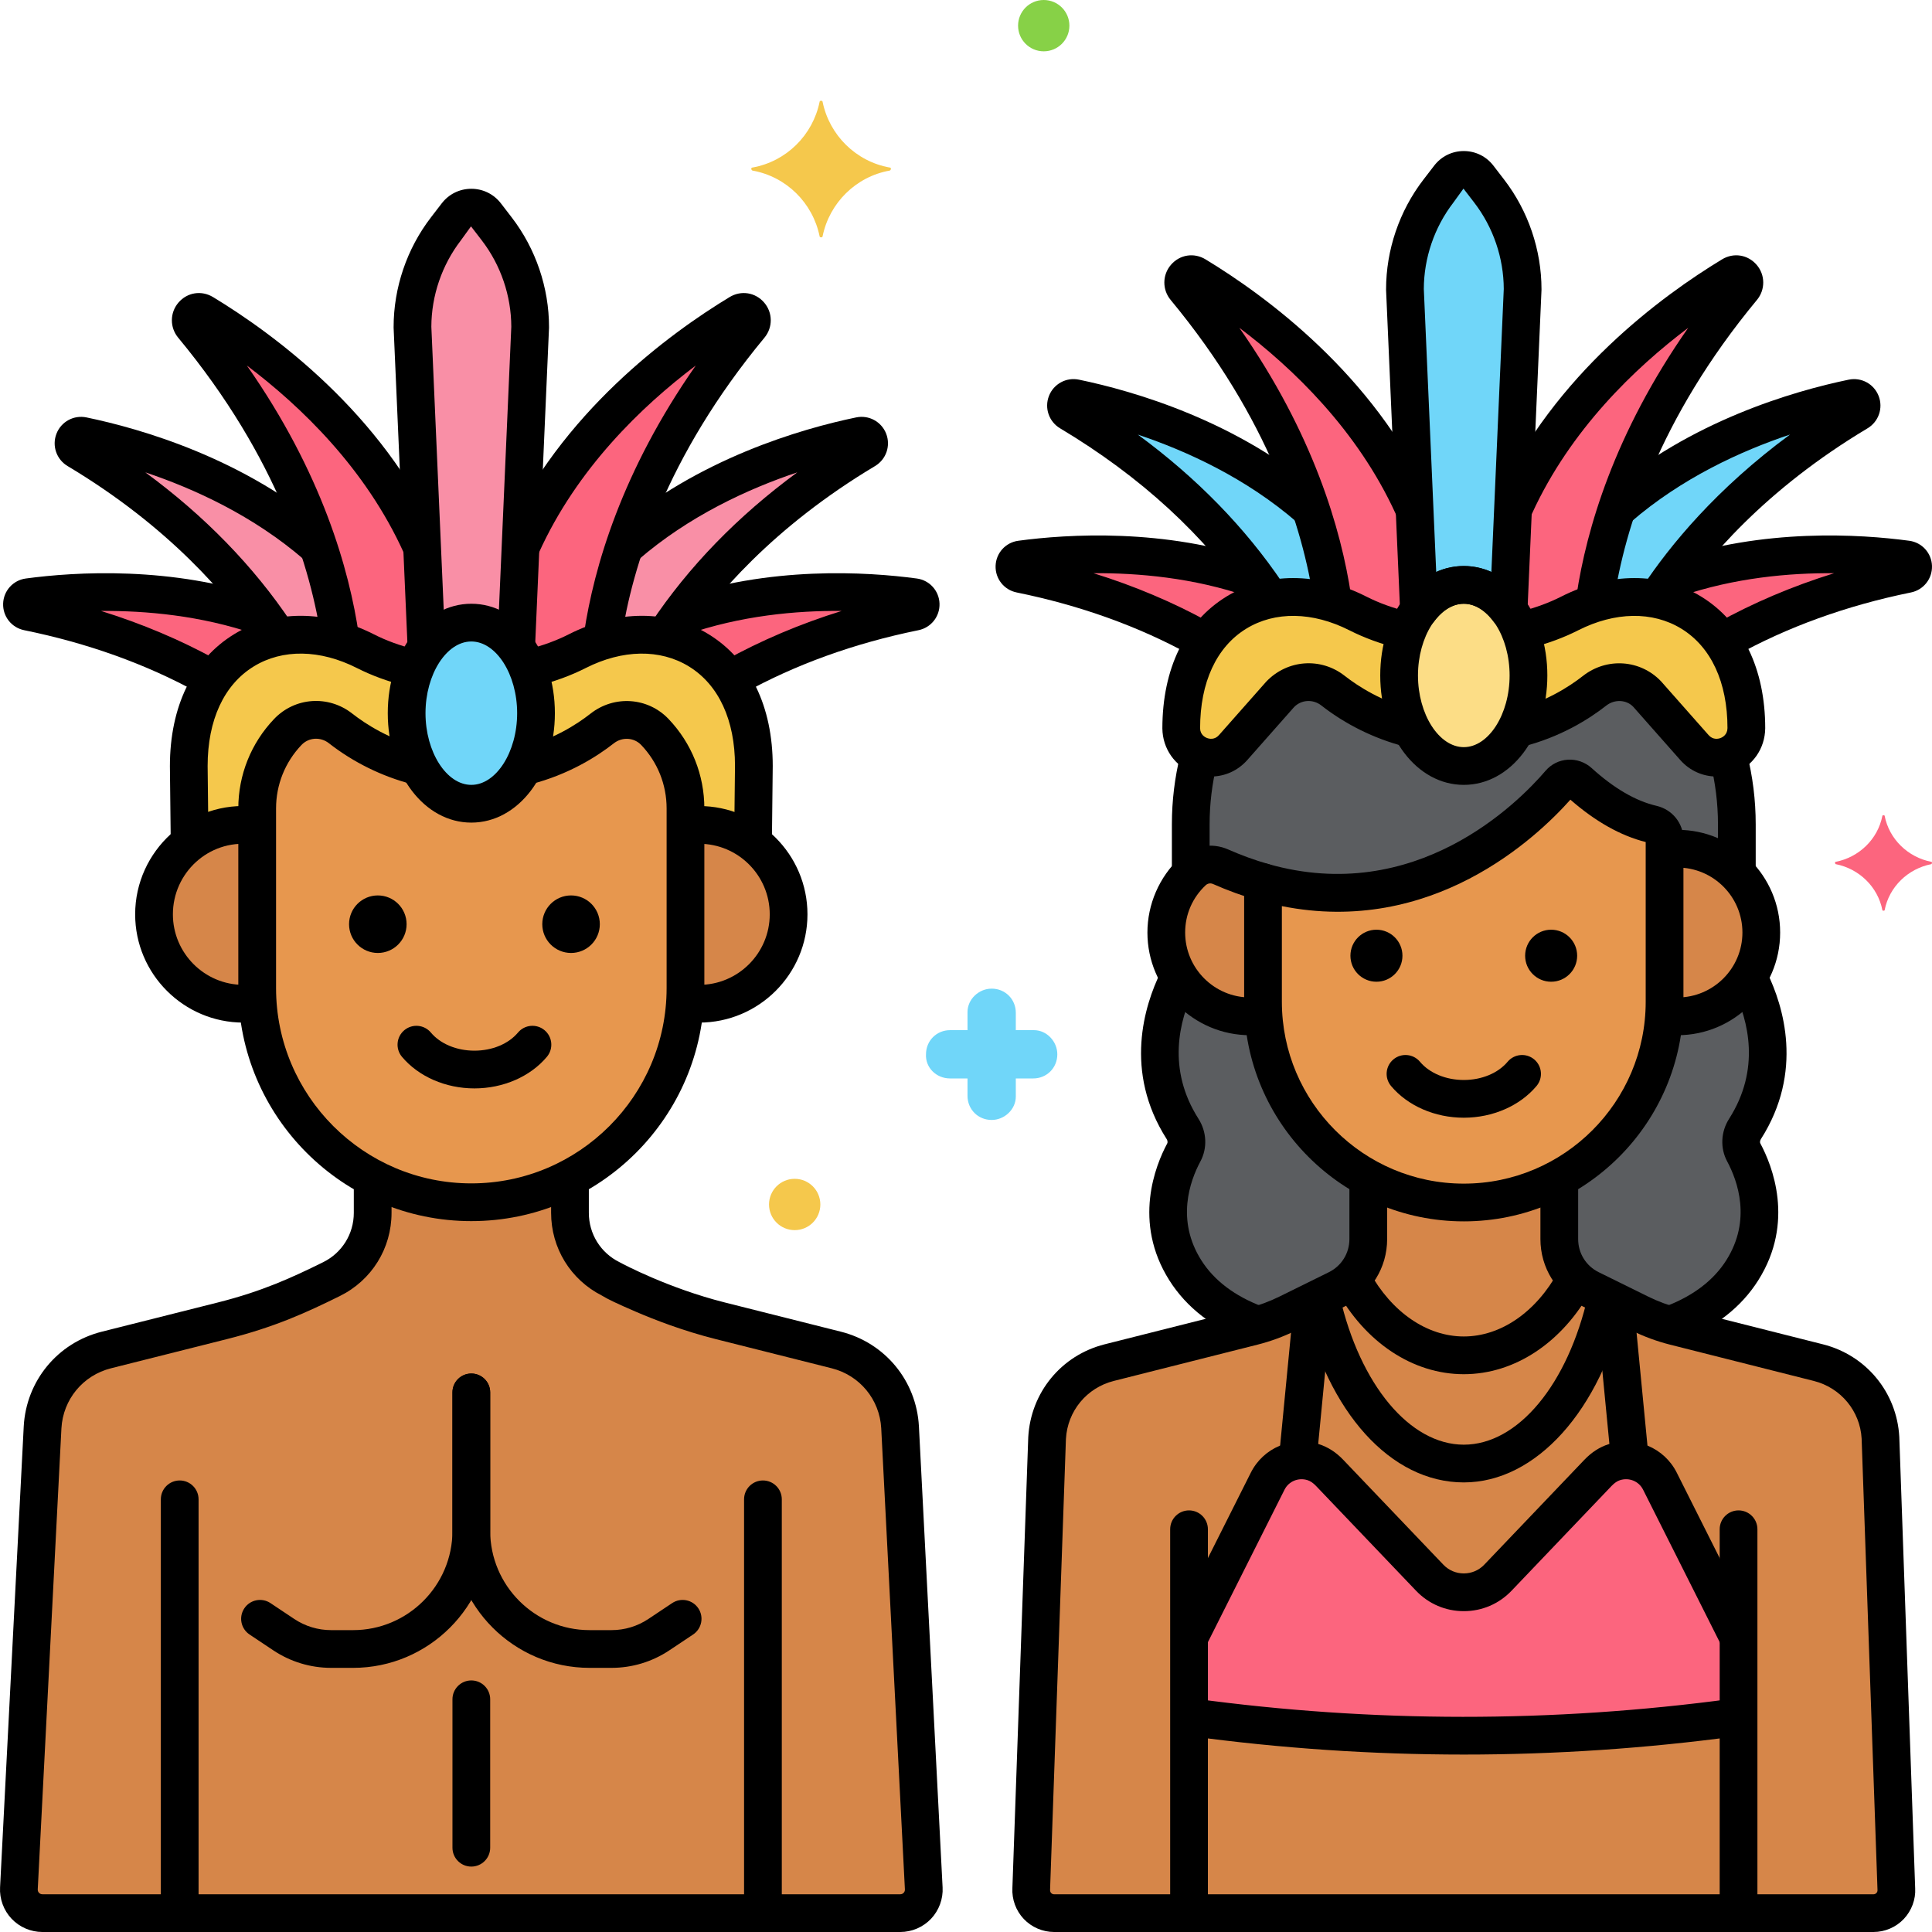 <svg enable-background="new 0 0 256 256" height="512" viewBox="0 0 256 256" width="512" xmlns="http://www.w3.org/2000/svg"><g id="Layer_23"><g><g><path d="m167.355 116.888c-1.827-.52-3.703-1.194-5.627-2.043-1.241-.548-2.69-.296-3.679.632-2.158 2.023-3.509 4.895-3.509 8.087 0 6.135 4.973 11.108 11.108 11.108.605 0 1.195-.062 1.774-.155-.04-.59-.067-1.184-.067-1.784z" fill="#d68649"/></g><g><path d="m119.264 189.117c-.272-4.893-3.695-9.04-8.447-10.236l-15.362-3.867c-8.143-2.049-14.546-5.561-14.462-5.52-3.348-1.651-5.467-5.059-5.467-8.792v-4.618c-3.919 2.051-8.364 3.22-13.072 3.22-4.708 0-9.153-1.168-13.072-3.22v4.618c0 3.732-2.12 7.141-5.467 8.792-4.523 2.23-8.472 4.012-14.462 5.52l-15.362 3.867c-4.752 1.196-8.174 5.343-8.447 10.236l-3.137 61.097c-.099 1.784 1.321 3.286 3.108 3.286h113.68c1.787 0 3.207-1.502 3.108-3.286z" fill="#d68649"/></g><g><path d="m249.173 190.526c-.266-4.767-3.6-8.807-8.229-9.973l-5.288-1.335c-.496-.125-13.086-3.303-13.735-3.467-1.59-.4-3.133-.967-4.603-1.692l-6.578-3.243c-2.526-1.246-4.126-3.818-4.126-6.634v-8.068c-3.769 2.054-8.082 3.223-12.655 3.223s-8.886-1.169-12.655-3.223v8.068c0 2.816-1.599 5.389-4.126 6.634l-6.578 3.243c-1.47.725-3.013 1.292-4.603 1.692-.094.024-13.648 3.445-13.735 3.467l-5.288 1.335c-4.63 1.165-7.964 5.206-8.229 9.973l-2.102 59.772c-.097 1.738 1.287 3.201 3.028 3.201h108.575c1.741 0 3.125-1.463 3.028-3.201z" fill="#d68649"/></g><g><path d="m231.666 129.473c-1.967 3.119-5.433 5.198-9.393 5.198-.605 0-1.195-.062-1.774-.155-.625 9.309-6.086 17.348-13.883 21.597v8.068c0 2.583 1.355 4.947 3.527 6.284.87.536-.234-.093 7.177 3.593.997.492 2.314 1.012 3.329 1.33.201.063.405.118.608.176 3.915-1.433 7.37-3.708 9.607-7.251 4.103-6.496 1.708-12.79.198-15.607-.53-.99-.439-2.176.165-3.123 5.081-7.968 2.681-15.727.439-20.11z" fill="#5b5d60"/></g><g><path d="m156.859 152.708c-1.51 2.817-3.904 9.111.198 15.607 2.238 3.543 5.692 5.818 9.607 7.251.203-.058.407-.113.608-.176 1.015-.318 2.332-.839 3.329-1.33 7.892-3.926 6.372-3.097 7.177-3.593 2.171-1.337 3.527-3.701 3.527-6.284v-8.068c-7.797-4.25-13.259-12.289-13.883-21.598-.579.093-1.169.155-1.774.155-3.96 0-7.427-2.079-9.393-5.198-2.242 4.383-4.642 12.142.44 20.111.603.946.694 2.133.164 3.123z" fill="#5b5d60"/></g><g><path d="m222.273 112.455c-.581 0-1.15.049-1.707.135v20.141c0 .6-.027 1.194-.067 1.784.579.093 1.169.155 1.774.155 6.135 0 11.108-4.973 11.108-11.108 0-6.134-4.974-11.107-11.108-11.107z" fill="#d68649"/></g><g><path d="m206.686 103.766c-4.052 4.729-18.42 19.078-39.331 13.122v15.844c0 14.633 11.972 26.605 26.605 26.605 14.633 0 26.605-11.972 26.605-26.605v-21.494c0-.977-.684-1.806-1.637-2.027-2.692-.624-5.961-2.183-9.708-5.588-.74-.673-1.883-.618-2.534.143z" fill="#e7974e"/></g><g><g><path d="m224.526 99.058-6.245-7.066c-1.855-1.946-4.872-2.125-6.987-.465-2.313 1.815-5.795 3.926-10.426 5.055v-.001c-1.56 2.977-4.069 4.918-6.908 4.918-2.844 0-5.357-1.947-6.916-4.932-4.623-1.138-8.106-3.248-10.42-5.06-2.113-1.654-5.124-1.468-6.976.474l-6.255 7.077c-1.226 1.387-2.997 1.615-4.435 1.026-.766 2.919-1.177 5.979-1.177 9.13v6.538c.09-.091.173-.189.267-.276.989-.928 2.439-1.18 3.679-.632 1.924.85 3.8 1.523 5.627 2.044 20.911 5.956 35.279-8.393 39.331-13.122.651-.76 1.794-.816 2.535-.142 3.747 3.405 7.016 4.964 9.708 5.588.952.221 1.636 1.049 1.636 2.027v1.353c.557-.086 1.126-.135 1.707-.135 3.073 0 5.855 1.249 7.866 3.266v-6.507c0-3.151-.411-6.211-1.177-9.13-1.437.587-3.208.359-4.434-1.028z" fill="#5b5d60"/></g></g><g><path d="m185.389 89.5c0-2.141.405-4.147 1.107-5.887-2.223-.507-4.448-1.252-6.556-2.321-11.419-5.792-23.419.208-23.419 15.208.04 3.597 4.491 5.254 6.873 2.559l6.255-7.077c1.852-1.942 4.862-2.127 6.976-.474 2.314 1.811 5.797 3.922 10.42 5.06-1.037-1.984-1.656-4.422-1.656-7.068z" fill="#f5c84c"/></g><g><path d="m207.98 81.292c-2.108 1.069-4.333 1.814-6.556 2.321.702 1.74 1.107 3.746 1.107 5.887 0 2.653-.622 5.096-1.664 7.083 4.631-1.13 8.113-3.24 10.426-5.055 2.115-1.66 5.132-1.481 6.987.465l6.245 7.066c2.382 2.695 6.833 1.038 6.873-2.558.001-15.001-11.999-21.001-23.418-15.209z" fill="#f5c84c"/></g><g><path d="m199.896 80.856c.6.808 1.116 1.734 1.528 2.757 2.223-.508 4.448-1.252 6.556-2.321 1.095-.555 2.196-1 3.29-1.341 1.263-9.108 5.542-24.823 19.609-41.804.791-.955-.342-2.284-1.402-1.642-7.777 4.709-21.875 15.006-29 31.058z" fill="#fc657e"/></g><g><path d="m245.459 52.757c-7.37 1.527-20.577 5.406-31.234 14.728-1.62 4.877-2.49 9.114-2.954 12.465 2.861-.891 5.682-1.058 8.267-.545 4.771-7.273 12.965-16.624 26.633-24.796.977-.584.404-2.083-.712-1.852z" fill="#70d6f9"/></g><g><path d="m221.322 76.824c-.641.884-1.237 1.747-1.785 2.582 3.467.688 6.504 2.601 8.638 5.631 6.245-3.541 14.336-6.907 24.535-8.982 1.082-.22 1.039-1.774-.055-1.922-6.858-.924-19.205-1.6-31.333 2.691z" fill="#fc657e"/></g><g><path d="m176.649 79.95c1.095.341 2.195.786 3.29 1.341 2.108 1.069 4.333 1.814 6.556 2.321.412-1.022.928-1.949 1.528-2.757l-.582-13.294c-7.124-16.052-21.222-26.349-29-31.058-1.06-.642-2.193.688-1.402 1.642 14.069 16.983 18.348 32.697 19.61 41.805z" fill="#fc657e"/></g><g><path d="m168.383 79.405c2.584-.513 5.406-.346 8.267.545-.465-3.352-1.335-7.589-2.954-12.465-10.657-9.322-23.864-13.201-31.234-14.728-1.116-.231-1.689 1.268-.711 1.853 13.667 8.172 21.861 17.522 26.632 24.795z" fill="#70d6f9"/></g><g><path d="m135.209 76.054c10.199 2.074 18.29 5.441 24.535 8.982 2.134-3.03 5.172-4.943 8.639-5.631-.547-.834-1.144-1.698-1.785-2.582-12.128-4.291-24.475-3.615-31.335-2.691-1.093.148-1.136 1.702-.054 1.922z" fill="#fc657e"/></g><g><path d="m193.96 77.5c2.306 0 4.396 1.282 5.936 3.356l1.86-42.509c0-4.709-1.557-9.287-4.428-13.02l-1.43-1.859c-.979-1.272-2.897-1.272-3.876 0l-1.43 1.859c-2.871 3.733-4.428 8.31-4.428 13.02l1.86 42.509c1.54-2.074 3.63-3.356 5.936-3.356z" fill="#70d6f9"/></g><g><ellipse cx="193.96" cy="89.5" fill="#fcdd86" rx="8.571" ry="12"/></g><g><path d="m86.774 96.992c-1.855-1.946-4.872-2.125-6.987-.465-2.313 1.815-5.795 3.926-10.426 5.055-1.56 2.976-4.069 4.917-6.908 4.917-2.844 0-5.357-1.947-6.916-4.932-4.623-1.138-8.106-3.248-10.42-5.06-2.113-1.654-5.124-1.468-6.976.474l-.01.01c-2.602 2.729-4.053 6.354-4.053 10.124v23.813c0 15.606 12.768 28.375 28.375 28.375 15.606 0 28.375-12.769 28.375-28.375v-23.813c-.001-3.768-1.452-7.394-4.054-10.123z" fill="#e7974e"/></g><g><path d="m92.648 109.305c-.62 0-1.227.052-1.821.144v21.481c0 .64-.029 1.273-.071 1.903.618.099 1.247.165 1.892.165 6.543 0 11.847-5.304 11.847-11.847 0-6.542-5.304-11.846-11.847-11.846z" fill="#d68649"/></g><g><path d="m34.078 130.93c0-2.94 0-15.636 0-21.481-.594-.092-1.201-.144-1.821-.144-6.543 0-11.847 5.304-11.847 11.847s5.304 11.847 11.847 11.847c.646 0 1.275-.066 1.892-.165-.041-.631-.071-1.264-.071-1.904z" fill="#d68649"/></g><g><path d="m53.881 94.5c0-2.141.405-4.147 1.107-5.887-2.223-.507-4.448-1.252-6.556-2.321-11.418-5.792-23.418.208-23.418 15.208l.113 10.207c1.985-1.501 4.45-2.402 7.131-2.402.62 0 1.227.052 1.821.144v-2.333c0-3.77 1.452-7.396 4.053-10.124l.01-.01c1.852-1.942 4.862-2.127 6.976-.474 2.314 1.811 5.797 3.922 10.42 5.06-1.037-1.984-1.657-4.422-1.657-7.068z" fill="#f5c84c"/></g><g><path d="m76.473 86.292c-2.108 1.069-4.333 1.814-6.556 2.321.702 1.74 1.107 3.746 1.107 5.887 0 2.653-.622 5.096-1.664 7.083 4.631-1.13 8.113-3.24 10.426-5.055 2.115-1.66 5.132-1.481 6.987.465 2.602 2.729 4.053 6.354 4.053 10.124v2.333c.594-.092 1.201-.144 1.821-.144 2.681 0 5.145.901 7.13 2.402l.113-10.207c.002-15.001-11.998-21.001-23.417-15.209z" fill="#f5c84c"/></g><g><path d="m68.389 85.856c.6.808 1.116 1.734 1.528 2.757 2.223-.508 4.448-1.252 6.556-2.321 1.095-.555 2.196-1 3.29-1.341 1.263-9.108 5.542-24.823 19.609-41.804.791-.955-.342-2.284-1.402-1.642-7.777 4.709-21.875 15.006-29 31.058z" fill="#fc657e"/></g><g><path d="m113.952 57.757c-7.37 1.527-20.577 5.406-31.234 14.728-1.62 4.877-2.49 9.114-2.954 12.465 2.861-.891 5.682-1.058 8.267-.545 4.771-7.273 12.965-16.624 26.633-24.796.977-.584.404-2.083-.712-1.852z" fill="#f98fa6"/></g><g><path d="m89.815 81.824c-.641.884-1.237 1.747-1.785 2.582 3.467.688 6.504 2.601 8.638 5.631 6.245-3.541 14.336-6.907 24.535-8.982 1.082-.22 1.039-1.774-.055-1.922-6.858-.924-19.205-1.6-31.333 2.691z" fill="#fc657e"/></g><g><path d="m45.142 84.95c1.095.341 2.195.786 3.29 1.341 2.108 1.069 4.333 1.814 6.556 2.321.412-1.022.928-1.949 1.528-2.757l-.582-13.294c-7.124-16.052-21.222-26.349-29-31.058-1.06-.642-2.193.688-1.402 1.642 14.069 16.983 18.348 32.697 19.61 41.805z" fill="#fc657e"/></g><g><path d="m36.875 84.405c2.584-.513 5.406-.346 8.267.545-.465-3.352-1.335-7.589-2.954-12.465-10.657-9.322-23.864-13.201-31.234-14.728-1.116-.231-1.689 1.268-.711 1.853 13.668 8.172 21.861 17.522 26.632 24.795z" fill="#f98fa6"/></g><g><path d="m3.702 81.054c10.199 2.074 18.29 5.441 24.535 8.982 2.134-3.03 5.172-4.943 8.639-5.631-.547-.834-1.144-1.698-1.785-2.582-12.128-4.291-24.475-3.615-31.335-2.691-1.094.148-1.136 1.702-.054 1.922z" fill="#fc657e"/></g><g><path d="m62.453 82.5c2.306 0 4.396 1.282 5.936 3.356l1.86-42.509c0-4.709-1.557-9.287-4.428-13.02l-1.43-1.859c-.979-1.272-2.897-1.272-3.876 0l-1.43 1.859c-2.871 3.733-4.428 8.31-4.428 13.02l1.86 42.509c1.54-2.074 3.629-3.356 5.936-3.356z" fill="#f98fa6"/></g><g><ellipse cx="62.453" cy="94.5" fill="#70d6f9" rx="8.571" ry="12"/></g><g><path d="m219.947 196.261c-1.08-2.15-3.584-3.293-6.035-2.519-.831.263-1.561.778-2.163 1.408l-13.27 13.902c-2.461 2.578-6.577 2.578-9.038 0l-13.27-13.902c-.602-.63-1.332-1.145-2.163-1.408-2.451-.775-4.954.368-6.035 2.519l-10.42 20.739v10.5c24.158 3.318 48.656 3.318 72.814 0v-10.5z" fill="#fc657e"/></g><g><path d="m125.9 142.9h2.3v2.3c0 1.8 1.4 3.2 3.2 3.2 1.7 0 3.2-1.4 3.2-3.1v-.1-2.3h2.3c1.8 0 3.2-1.4 3.2-3.2 0-1.7-1.4-3.2-3.1-3.2h-.1-2.3v-2.3c0-1.8-1.4-3.2-3.2-3.2-1.7 0-3.2 1.4-3.2 3.1v.1 2.3h-2.3c-1.8 0-3.2 1.4-3.2 3.2-.1 1.7 1.3 3.2 3.2 3.2-.1 0-.1 0 0 0z" fill="#70d6f9"/></g><g><circle cx="105.3" cy="159.6" fill="#f5c84c" r="3.4"/></g><g><path d="m255.925 114.2c-3.1-.6-5.6-3-6.2-6.1 0-.1-.3-.1-.3 0-.6 3.1-3.1 5.5-6.2 6.1-.1 0-.1.2 0 .3 3.1.6 5.6 3 6.2 6.1 0 .1.3.1.3 0 .6-3.1 3.1-5.5 6.2-6.1.1-.1.1-.3 0-.3z" fill="#fc657e"/></g><g><circle cx="138.3" cy="3.4" fill="#87d147" r="3.4"/></g><g><path d="m99.7 22.2c4.5-.8 8-4.3 8.9-8.7 0-.2.4-.2.4 0 .9 4.4 4.4 7.9 8.9 8.7.2 0 .2.3 0 .4-4.5.8-8 4.3-8.9 8.7 0 .2-.4.2-.4 0-.9-4.4-4.4-7.9-8.9-8.7-.2-.1-.2-.4 0-.4z" fill="#f5c84c"/></g><g><path d="m119.293 256h-113.68c-1.536 0-3.022-.64-4.078-1.756-1.055-1.116-1.611-2.635-1.526-4.168l3.137-61.086c.335-6.028 4.488-11.06 10.333-12.532l15.362-3.867c5.936-1.494 9.837-3.301 13.967-5.338 2.513-1.239 4.074-3.749 4.074-6.549v-3.828c0-1.381 1.119-2.5 2.5-2.5s2.5 1.119 2.5 2.5v3.828c0 4.718-2.629 8.946-6.862 11.034-4.39 2.165-8.546 4.088-14.958 5.702l-15.362 3.867c-3.711.935-6.348 4.129-6.561 7.951l-3.137 61.086c-.013.229.083.378.166.465s.227.191.445.191h113.68c.218 0 .362-.104.445-.191.083-.088.179-.238.167-.456l-3.138-61.107c-.212-3.811-2.849-7.005-6.561-7.94l-15.362-3.867c-4.343-1.093-8.187-2.589-10.646-3.651-2.357-1.018-3.686-1.642-4.457-2.124-4.147-2.111-6.717-6.296-6.717-10.961v-3.641c0-1.381 1.119-2.5 2.5-2.5s2.5 1.119 2.5 2.5v3.641c0 2.801 1.561 5.311 4.073 6.549.044.021.087.044.129.068.306.165 6.317 3.376 13.839 5.27l15.362 3.867c5.845 1.472 9.998 6.503 10.333 12.521l3.138 61.108c.085 1.523-.472 3.043-1.527 4.159-1.056 1.115-2.542 1.755-4.078 1.755z"/></g><g><path d="m101.093 255.307c-1.381 0-2.5-1.119-2.5-2.5v-54.138c0-1.381 1.119-2.5 2.5-2.5s2.5 1.119 2.5 2.5v54.138c0 1.381-1.119 2.5-2.5 2.5z"/></g><g><path d="m23.812 255.307c-1.381 0-2.5-1.119-2.5-2.5v-54.138c0-1.381 1.119-2.5 2.5-2.5s2.5 1.119 2.5 2.5v54.138c0 1.381-1.119 2.5-2.5 2.5z"/></g><g><path d="m62.865 144.219c-3.815 0-7.405-1.566-9.604-4.188-.887-1.058-.748-2.635.31-3.522 1.06-.887 2.636-.747 3.522.31 1.26 1.503 3.417 2.4 5.771 2.4s4.512-.897 5.772-2.4c.887-1.058 2.463-1.198 3.522-.31 1.058.887 1.197 2.464.31 3.522-2.197 2.622-5.787 4.188-9.603 4.188z"/></g><g><circle cx="75.667" cy="122.461" r="3.812"/></g><g><circle cx="50.064" cy="122.461" r="3.812"/></g><g><g><path d="m81.025 221h-2.902c-10.02 0-18.171-8.151-18.171-18.17v-18.33c0-1.381 1.119-2.5 2.5-2.5s2.5 1.119 2.5 2.5v18.33c0 7.262 5.908 13.17 13.171 13.17h2.902c1.747 0 3.439-.512 4.893-1.481l3.148-2.099c1.149-.766 2.701-.456 3.467.693s.456 2.701-.693 3.467l-3.148 2.099c-2.278 1.518-4.929 2.321-7.667 2.321z"/></g><g><path d="m46.782 221h-2.902c-2.738 0-5.389-.803-7.666-2.321l-3.148-2.099c-1.149-.766-1.459-2.318-.693-3.467.765-1.149 2.317-1.459 3.467-.693l3.148 2.099c1.454.969 3.146 1.481 4.893 1.481h2.902c7.262 0 13.17-5.908 13.17-13.17v-18.33c0-1.381 1.119-2.5 2.5-2.5s2.5 1.119 2.5 2.5v18.33c0 10.019-8.152 18.17-18.171 18.17z"/></g></g><g><path d="m62.453 247.333c-1.381 0-2.5-1.119-2.5-2.5v-19.667c0-1.381 1.119-2.5 2.5-2.5s2.5 1.119 2.5 2.5v19.667c0 1.381-1.12 2.5-2.5 2.5z"/></g><g><path d="m248.248 256h-108.576c-1.514 0-2.979-.631-4.019-1.73s-1.589-2.598-1.505-4.11l2.101-59.721c.33-5.942 4.396-10.869 10.117-12.309l5.285-1.334c.087-.022 13.647-3.445 13.741-3.468 1.412-.355 2.794-.864 4.104-1.509l6.578-3.243c1.685-.831 2.73-2.513 2.73-4.392v-7.464c0-1.381 1.119-2.5 2.5-2.5s2.5 1.119 2.5 2.5v7.464c0 3.797-2.115 7.198-5.52 8.876l-6.578 3.243c-1.625.801-3.34 1.432-5.098 1.875-.169.042-13.645 3.444-13.733 3.466l-5.287 1.335c-3.591.904-6.14 3.993-6.346 7.688l-2.101 59.721c-.013.241.071.372.144.448.071.076.196.166.386.166h108.576c.189 0 .315-.091.387-.167s.155-.206.145-.395l-2.104-59.824c-.205-3.643-2.754-6.733-6.342-7.636l-19.023-4.802c-1.758-.442-3.473-1.073-5.098-1.875l-6.578-3.243c-3.404-1.679-5.52-5.08-5.52-8.876v-7.464c0-1.381 1.119-2.5 2.5-2.5s2.5 1.119 2.5 2.5v7.464c0 1.879 1.046 3.562 2.73 4.392l6.578 3.243c1.31.646 2.691 1.154 4.107 1.51l19.025 4.802c5.719 1.44 9.784 6.366 10.113 12.257l2.104 59.824c.083 1.459-.465 2.958-1.505 4.058-1.038 1.099-2.503 1.73-4.018 1.73z"/></g><g><path d="m221.784 177.867c-1.001 0-1.944-.604-2.33-1.592-.502-1.286.135-2.736 1.421-3.237 3.564-1.39 6.214-3.428 7.873-6.057 3.354-5.311 1.509-10.481.11-13.091-.942-1.755-.843-3.919.259-5.648 4.165-6.532 2.6-12.942.552-17.169-.602-1.243-.082-2.738 1.16-3.34 1.246-.602 2.739-.082 3.34 1.16 2.131 4.399 4.855 13.112-.835 22.037-.103.16-.175.401-.069.597 1.54 2.875 4.595 10.392-.289 18.124-2.242 3.552-5.702 6.259-10.284 8.046-.298.115-.606.17-.908.17z"/></g><g><path d="m166.39 177.964c-.294 0-.593-.052-.885-.162-4.72-1.785-8.272-4.528-10.562-8.153-4.883-7.731-1.828-15.249-.288-18.122.105-.197.033-.438-.069-.599-5.713-8.959-2.95-17.703-.795-22.117.605-1.24 2.104-1.756 3.343-1.15 1.241.606 1.756 2.103 1.149 3.343-2.071 4.243-3.663 10.678.519 17.236 1.103 1.729 1.202 3.894.26 5.65-1.398 2.608-3.244 7.779.109 13.089 1.696 2.686 4.422 4.753 8.104 6.146 1.291.488 1.942 1.932 1.453 3.223-.378 1-1.33 1.616-2.338 1.616z"/></g><g><path d="m222.272 137.171c-.421 0-.834-.023-1.244-.064-1.374-.137-2.377-1.362-2.239-2.736.137-1.374 1.366-2.375 2.735-2.24.246.025.495.04.748.04 4.747 0 8.608-3.861 8.608-8.608s-3.861-8.608-8.608-8.608c-.188 0-.374.007-.559.02-1.385.093-2.571-.945-2.666-2.322s.945-2.571 2.322-2.666c.298-.021.599-.031.902-.031 7.504 0 13.608 6.104 13.608 13.608s-6.103 13.607-13.607 13.607z"/></g><g><path d="m193.96 161.837c-16.049 0-29.105-13.057-29.105-29.105v-15.844c0-.784.368-1.523.994-1.995.626-.473 1.44-.625 2.19-.409 19.53 5.563 33.063-8.042 36.748-12.344.754-.88 1.806-1.404 2.961-1.477 1.144-.073 2.299.333 3.153 1.11 2.953 2.683 5.844 4.366 8.592 5.003 2.104.488 3.572 2.322 3.572 4.462v21.495c0 16.048-13.056 29.104-29.105 29.104zm-24.106-41.772v12.667c0 13.292 10.813 24.105 24.105 24.105s24.105-10.813 24.105-24.105v-21.158c-3.312-.831-6.664-2.716-9.979-5.613-4.557 5.121-18.37 18.086-38.231 14.104z"/></g><g><path d="m193.96 182.089c-6.732 0-13.046-4.178-16.889-11.176-.664-1.21-.222-2.73.988-3.395 1.21-.664 2.729-.223 3.395.988 2.951 5.374 7.626 8.583 12.506 8.583 4.892 0 9.574-3.222 12.525-8.618.662-1.213 2.183-1.656 3.393-.994 1.212.663 1.656 2.182.994 3.393-3.842 7.025-10.164 11.219-16.912 11.219z"/></g><g><path d="m193.96 196.428c-9.659 0-18.023-9.239-21.309-23.536-.31-1.346.531-2.688 1.877-2.997 1.347-.31 2.688.531 2.996 1.876 2.701 11.757 9.307 19.656 16.436 19.656 7.173 0 13.793-7.963 16.473-19.816.305-1.347 1.643-2.194 2.99-1.887 1.347.305 2.191 1.643 1.887 2.99-3.207 14.184-11.788 23.714-21.35 23.714z"/></g><g><path d="m165.647 137.171c-7.504 0-13.608-6.104-13.608-13.608 0-3.736 1.567-7.349 4.3-9.911 1.726-1.619 4.236-2.05 6.398-1.095 1.76.777 3.544 1.425 5.302 1.926 1.328.378 2.098 1.761 1.72 3.089-.379 1.327-1.761 2.1-3.089 1.719-1.98-.564-3.982-1.291-5.952-2.161-.325-.143-.698-.076-.959.168-1.754 1.645-2.72 3.869-2.72 6.263 0 4.747 3.861 8.608 8.608 8.608.225 0 .446-.012.666-.032 1.372-.127 2.593.883 2.72 2.258.128 1.375-.884 2.593-2.259 2.72-.37.037-.746.056-1.127.056z"/></g><g><g><path d="m157.781 118.104c-1.381 0-2.5-1.119-2.5-2.5v-6.389c0-3.105.377-6.208 1.121-9.22.331-1.34 1.678-2.162 3.026-1.828 1.34.331 2.158 1.686 1.827 3.026-.646 2.621-.975 5.319-.975 8.021v6.389c.001 1.382-1.118 2.501-2.499 2.501z"/></g><g><path d="m230.139 117.917c-1.381 0-2.5-1.119-2.5-2.5v-6.202c0-2.768-.344-5.529-1.021-8.209-.339-1.338.473-2.698 1.811-3.037 1.337-.336 2.698.471 3.037 1.811.779 3.08 1.174 6.254 1.174 9.435v6.202c-.001 1.381-1.12 2.5-2.501 2.5z"/></g></g><g><path d="m230.367 255.027c-1.381 0-2.5-1.119-2.5-2.5v-49.892c0-1.381 1.119-2.5 2.5-2.5s2.5 1.119 2.5 2.5v49.892c0 1.381-1.119 2.5-2.5 2.5z"/></g><g><path d="m157.553 255.027c-1.381 0-2.5-1.119-2.5-2.5v-49.892c0-1.381 1.119-2.5 2.5-2.5s2.5 1.119 2.5 2.5v49.892c0 1.381-1.119 2.5-2.5 2.5z"/></g><g><path d="m193.96 148.103c-3.83 0-7.434-1.572-9.64-4.204-.887-1.058-.748-2.635.311-3.522s2.636-.748 3.521.31c1.268 1.513 3.439 2.416 5.808 2.416s4.54-.903 5.808-2.416c.889-1.058 2.465-1.196 3.522-.31 1.058.887 1.196 2.464.31 3.522-2.207 2.632-5.811 4.204-9.64 4.204z"/></g><g><circle cx="205.535" cy="126.638" r="3.447"/></g><g><circle cx="182.385" cy="126.638" r="3.447"/></g><g><path d="m160.47 102.893c-.755 0-1.521-.134-2.263-.411-2.514-.936-4.156-3.272-4.187-5.954 0-7.921 3.016-14.12 8.49-17.481 5.327-3.271 12.092-3.266 18.56.015 1.643.833 3.485 1.504 5.477 1.994 1.341.33 2.161 1.684 1.831 3.025-.33 1.34-1.684 2.161-3.024 1.831-2.362-.581-4.563-1.385-6.545-2.39-4.884-2.477-9.87-2.555-13.682-.213-3.938 2.418-6.106 7.104-6.106 13.192.01.858.654 1.193.931 1.296s.982.27 1.569-.393l6.255-7.077c2.802-2.942 7.242-3.25 10.39-.787 1.866 1.46 4.969 3.43 9.149 4.518 1.336.348 2.138 1.713 1.79 3.049-.348 1.337-1.712 2.14-3.05 1.79-3.966-1.032-7.76-2.906-10.972-5.419-1.111-.87-2.67-.772-3.625.23l-6.191 7.007c-1.251 1.415-2.996 2.178-4.797 2.178z"/></g><g><path d="m227.45 102.893c-1.802 0-3.547-.763-4.798-2.178l-6.244-7.067c-.893-.934-2.455-1.029-3.57-.153-2.27 1.781-6.047 4.175-11.155 5.462-1.331.339-2.697-.475-3.034-1.813-.338-1.339.475-2.698 1.813-3.035 4.256-1.072 7.4-3.064 9.288-4.546 3.153-2.474 7.598-2.17 10.341.706l6.308 7.136c.588.664 1.294.495 1.57.393.276-.103.921-.438.931-1.324 0-6.061-2.169-10.747-6.106-13.165-3.812-2.341-8.798-2.262-13.682.213-1.896.962-3.996 1.741-6.243 2.314-1.331.34-2.699-.465-3.04-1.804-.342-1.338.466-2.699 1.804-3.041 1.893-.483 3.647-1.132 5.218-1.929 6.468-3.282 13.232-3.286 18.56-.015 5.475 3.362 8.49 9.561 8.49 17.453-.03 2.709-1.673 5.046-4.187 5.981-.743.277-1.509.412-2.264.412z"/></g><g><path d="m211.376 81.741c-.124 0-.249-.009-.375-.028-1.365-.206-2.306-1.479-2.1-2.844 1.308-8.691 4.982-21.416 14.799-35.434-7.106 5.357-15.625 13.542-20.687 24.586-.574 1.254-2.057 1.806-3.313 1.231s-1.807-2.059-1.231-3.314c7.494-16.354 21.833-26.801 29.714-31.573 1.529-.926 3.413-.629 4.58.724 1.151 1.335 1.169 3.292.042 4.652-13.089 15.799-17.534 30.403-18.96 39.871-.186 1.24-1.252 2.129-2.469 2.129z"/></g><g><path d="m219.728 81.615c-.475 0-.955-.135-1.38-.417-1.15-.763-1.465-2.314-.701-3.465 3.631-5.473 9.779-12.962 19.542-20.155-6.501 2.173-14.346 5.761-21.098 11.598-1.045.903-2.622.789-3.526-.256-.902-1.044-.788-2.623.257-3.526 11.153-9.642 24.918-13.589 32.13-15.084 1.685-.351 3.353.557 3.976 2.155.625 1.604.005 3.408-1.475 4.292-13.547 8.1-21.42 17.381-25.64 23.741-.482.724-1.276 1.117-2.085 1.117z"/></g><g><path d="m228.664 87.263c-.877 0-1.729-.463-2.187-1.284-.671-1.206-.238-2.729.968-3.4 4.814-2.681 10.03-4.897 15.581-6.625-5.938-.05-13.187.602-20.342 3.043-1.307.445-2.728-.252-3.174-1.559-.445-1.307.252-2.728 1.559-3.174 12.631-4.311 25.419-3.485 31.921-2.61 1.687.227 2.951 1.625 3.008 3.322.057 1.703-1.116 3.187-2.788 3.527-8.542 1.737-16.392 4.578-23.331 8.443-.386.215-.803.317-1.215.317z"/></g><g><path d="m176.544 81.741c-1.217 0-2.283-.889-2.469-2.128-1.426-9.468-5.871-24.072-18.96-39.872-1.127-1.36-1.109-3.316.042-4.652 1.167-1.353 3.048-1.65 4.58-.724 7.897 4.782 22.264 15.252 29.747 31.644.573 1.256.02 2.739-1.236 3.313-1.256.573-2.739.02-3.313-1.236-5.057-11.075-13.594-19.282-20.716-24.65 9.816 14.018 13.491 26.742 14.799 35.434.206 1.365-.734 2.639-2.1 2.844-.125.017-.25.027-.374.027z"/></g><g><path d="m167.895 81.169c-.803 0-1.591-.386-2.074-1.102-6.126-9.073-14.655-16.917-25.354-23.313-1.479-.883-2.099-2.688-1.474-4.291.622-1.597 2.298-2.505 3.976-2.155 7.223 1.497 21.007 5.451 32.168 15.116 1.044.904 1.157 2.482.253 3.526-.903 1.043-2.483 1.157-3.526.253-6.748-5.843-14.591-9.438-21.096-11.615 7.786 5.717 14.222 12.311 19.197 19.681.772 1.145.471 2.698-.674 3.471-.429.29-.915.429-1.396.429z"/></g><g><path d="m158.945 87.091c-.408 0-.821-.1-1.204-.311-6.866-3.78-14.614-6.565-23.03-8.277-1.673-.34-2.846-1.824-2.789-3.527.057-1.698 1.321-3.095 3.008-3.322 6.518-.878 19.338-1.702 31.99 2.634 1.306.447 2.002 1.869 1.555 3.175s-1.866 2.004-3.176 1.554c-7.176-2.459-14.452-3.106-20.406-3.064 5.429 1.689 10.535 3.846 15.261 6.447 1.209.666 1.649 2.186.984 3.396-.456.828-1.311 1.295-2.193 1.295z"/></g><g><path d="m199.896 83.356c-.776 0-1.527-.363-2.007-1.009-.651-.876-2.027-2.347-3.93-2.347s-3.278 1.471-3.93 2.347c-.63.85-1.729 1.208-2.74.899-1.011-.31-1.718-1.224-1.765-2.281l-1.86-42.509c-.001-.037-.002-.073-.002-.109 0-5.232 1.757-10.397 4.947-14.544l1.43-1.859c.944-1.227 2.373-1.93 3.92-1.93s2.976.703 3.92 1.929l1.43 1.86c3.19 4.146 4.947 9.311 4.947 14.543 0 .037-.001.073-.002.109l-1.86 42.509c-.047 1.057-.754 1.971-1.765 2.281-.241.076-.488.111-.733.111zm-5.936-8.356c1.269 0 2.499.271 3.655.793l1.642-37.499c-.012-4.117-1.399-8.179-3.91-11.442l-1.43-1.86-1.344 1.859c-2.511 3.264-3.898 7.325-3.91 11.442l1.642 37.499c1.156-.521 2.386-.792 3.655-.792z"/></g><g><path d="m193.96 104c-6.208 0-11.071-6.369-11.071-14.5s4.863-14.5 11.071-14.5 11.071 6.369 11.071 14.5-4.863 14.5-11.071 14.5zm0-24c-3.291 0-6.071 4.351-6.071 9.5s2.78 9.5 6.071 9.5 6.071-4.351 6.071-9.5-2.78-9.5-6.071-9.5z"/></g><g><path d="m172.019 195.278c-.08 0-.161-.004-.243-.012-1.374-.133-2.381-1.354-2.248-2.729l1.889-19.556c.133-1.374 1.341-2.382 2.729-2.248 1.374.133 2.381 1.354 2.248 2.729l-1.889 19.556c-.126 1.293-1.214 2.26-2.486 2.26z"/></g><g><path d="m215.901 195.278c-1.272 0-2.36-.967-2.485-2.26l-1.889-19.556c-.133-1.374.874-2.596 2.248-2.729 1.382-.133 2.596.874 2.729 2.248l1.889 19.556c.133 1.374-.874 2.596-2.248 2.729-.083.008-.164.012-.244.012z"/></g><g><path d="m62.453 161.805c-17.024 0-30.875-13.85-30.875-30.875v-23.813c0-4.433 1.685-8.641 4.744-11.85 2.748-2.884 7.187-3.191 10.335-.727 1.868 1.461 4.972 3.432 9.156 4.52 1.336.347 2.138 1.712 1.791 3.048-.347 1.337-1.713 2.141-3.048 1.791-3.969-1.032-7.766-2.906-10.979-5.421-1.112-.87-2.67-.773-3.625.23-2.179 2.284-3.373 5.267-3.373 8.409v23.813c0 14.267 11.607 25.875 25.875 25.875s25.875-11.607 25.875-25.875v-23.813c0-3.142-1.194-6.125-3.363-8.399-.956-1.002-2.518-1.099-3.634-.223-2.236 1.755-5.958 4.12-10.983 5.418-1.334.345-2.7-.458-3.045-1.795s.458-2.7 1.795-3.045c4.188-1.082 7.285-3.05 9.146-4.511 3.152-2.473 7.598-2.17 10.34.706 3.06 3.208 4.744 7.417 4.744 11.85v23.813c-.002 17.024-13.852 30.874-30.876 30.874z"/></g><g><path d="m92.648 135.499c-.492 0-.988-.029-1.515-.09-1.372-.158-2.356-1.397-2.199-2.769.158-1.372 1.396-2.352 2.769-2.199.336.039.646.058.945.058 5.153 0 9.346-4.193 9.346-9.347s-4.193-9.347-9.346-9.347c-.297 0-.589.016-.878.044-1.382.126-2.597-.871-2.732-2.245-.134-1.374.871-2.597 2.245-2.732.449-.044.904-.067 1.365-.067 7.911 0 14.346 6.436 14.346 14.347s-6.435 14.347-14.346 14.347z"/></g><g><path d="m32.257 135.499c-7.911 0-14.347-6.436-14.347-14.347 0-8.41 7.309-15.195 15.863-14.264 1.373.149 2.364 1.383 2.215 2.755s-1.376 2.362-2.755 2.215c-5.621-.607-10.323 3.82-10.323 9.293 0 5.154 4.193 9.347 9.347 9.347.302 0 .617-.02.961-.059 1.377-.157 2.612.825 2.771 2.196.159 1.372-.825 2.612-2.196 2.771-.537.062-1.04.093-1.536.093z"/></g><g><path d="m25.121 113.729c-1.368 0-2.484-1.101-2.5-2.472l-.108-9.729c0-7.92 3.015-14.119 8.49-17.481 5.327-3.272 12.092-3.266 18.56.015 1.609.816 3.411 1.477 5.356 1.964 1.34.335 2.153 1.693 1.818 3.032-.335 1.34-1.695 2.154-3.032 1.818-2.308-.578-4.463-1.371-6.405-2.355-4.883-2.477-9.871-2.555-13.681-.213-3.938 2.418-6.107 7.104-6.107 13.192l.108 9.702c.015 1.381-1.092 2.512-2.472 2.528-.008-.001-.018-.001-.027-.001z"/></g><g><path d="m99.789 113.335c-.009 0-.019 0-.028 0-1.381-.016-2.488-1.147-2.473-2.528l.103-9.335c0-6.062-2.169-10.747-6.107-13.165-3.812-2.34-8.798-2.262-13.681.214-1.958.993-4.13 1.79-6.458 2.369-1.338.333-2.696-.482-3.03-1.823-.333-1.34.483-2.696 1.823-3.03 1.963-.488 3.782-1.153 5.404-1.976 6.469-3.28 13.232-3.286 18.559-.016 5.475 3.362 8.49 9.561 8.49 17.454l-.103 9.363c-.015 1.372-1.131 2.473-2.499 2.473z"/></g><g><path d="m79.869 86.741c-.124 0-.249-.009-.375-.028-1.365-.206-2.306-1.479-2.1-2.844 1.308-8.692 4.982-21.416 14.799-35.434-7.166 5.4-15.757 13.669-20.803 24.841-.568 1.259-2.049 1.818-3.307 1.25s-1.818-2.049-1.25-3.307c7.455-16.507 21.896-27.042 29.842-31.853 1.529-.927 3.412-.629 4.579.723 1.152 1.336 1.17 3.292.042 4.653-13.087 15.799-17.533 30.402-18.958 39.87-.186 1.24-1.253 2.129-2.469 2.129z"/></g><g><path d="m88.324 86.458c-.477 0-.959-.137-1.386-.421-1.148-.767-1.458-2.319-.691-3.467 5-7.49 11.504-14.185 19.397-19.98-6.508 2.179-14.356 5.776-21.106 11.625-1.043.904-2.623.792-3.526-.252-.904-1.043-.792-2.623.252-3.526 11.163-9.673 24.954-13.63 32.181-15.127 1.678-.351 3.353.557 3.976 2.155.625 1.603.004 3.408-1.475 4.292-13.467 8.052-21.321 17.273-25.54 23.59-.482.72-1.274 1.111-2.082 1.111z"/></g><g><path d="m97.251 92.211c-.879 0-1.731-.464-2.188-1.287-.67-1.208-.234-2.729.973-3.399 4.787-2.657 9.97-4.855 15.484-6.571-6.022-.058-13.393.62-20.647 3.148-1.305.453-2.73-.234-3.184-1.538s.234-2.729 1.538-3.184c12.73-4.435 25.673-3.611 32.255-2.725 1.687.227 2.951 1.625 3.008 3.322.057 1.704-1.115 3.187-2.788 3.527-8.505 1.729-16.324 4.553-23.241 8.393-.383.212-.799.314-1.21.314z"/></g><g><path d="m45.089 87.097c-1.223 0-2.292-.897-2.471-2.143-1.379-9.542-5.797-24.263-19.01-40.213-1.127-1.36-1.109-3.316.043-4.652 1.166-1.353 3.049-1.65 4.579-.724 7.944 4.811 22.385 15.345 29.84 31.848.568 1.258.009 2.739-1.249 3.308s-2.739.009-3.308-1.249c-5.045-11.169-13.634-19.436-20.799-24.836 9.927 14.173 13.584 27.03 14.852 35.804.198 1.366-.75 2.634-2.117 2.832-.12.016-.241.025-.36.025z"/></g><g><path d="m36.497 86.332c-.806 0-1.596-.389-2.079-1.107-4.214-6.282-12.053-15.453-25.459-23.469-1.479-.883-2.099-2.688-1.474-4.291.623-1.598 2.297-2.503 3.976-2.155 7.206 1.493 20.959 5.437 32.11 15.066 1.045.902 1.161 2.481.258 3.526-.901 1.046-2.481 1.161-3.526.258-6.736-5.817-14.556-9.398-21.043-11.57 7.847 5.761 14.321 12.412 19.31 19.848.769 1.147.463 2.7-.683 3.469-.427.287-.911.424-1.39.425z"/></g><g><path d="m27.438 92.091c-.408 0-.821-.1-1.203-.311-6.866-3.78-14.615-6.564-23.031-8.276-1.673-.34-2.846-1.824-2.789-3.527.057-1.697 1.321-3.095 3.007-3.322 6.513-.877 19.326-1.702 31.972 2.627 1.306.447 2.003 1.869 1.556 3.175-.447 1.307-1.869 2.003-3.175 1.556-7.17-2.455-14.446-3.104-20.389-3.059 5.428 1.689 10.536 3.846 15.26 6.447 1.209.666 1.65 2.186.984 3.396-.455.827-1.31 1.294-2.192 1.294z"/></g><g><path d="m68.4 88.157c-.037 0-.074-.001-.111-.002-1.379-.061-2.449-1.228-2.388-2.607l1.849-42.253c-.012-4.116-1.399-8.178-3.91-11.442l-1.43-1.859-1.344 1.859c-2.51 3.263-3.898 7.325-3.91 11.442l1.844 42.14c.061 1.379-1.009 2.546-2.388 2.607-1.359.054-2.547-1.008-2.607-2.388l-1.847-42.197c-.001-.037-.002-.073-.002-.109 0-5.232 1.757-10.397 4.947-14.544l1.43-1.859c.944-1.227 2.372-1.93 3.92-1.93 1.547 0 2.976.704 3.919 1.93l1.43 1.859c3.19 4.147 4.947 9.313 4.947 14.544 0 .037-.001.073-.002.109l-1.852 42.309c-.058 1.342-1.165 2.391-2.495 2.391z"/></g><g><path d="m62.453 109c-6.208 0-11.071-6.369-11.071-14.5s4.863-14.5 11.071-14.5 11.072 6.369 11.072 14.5-4.864 14.5-11.072 14.5zm0-24c-3.291 0-6.071 4.351-6.071 9.5s2.78 9.5 6.071 9.5 6.072-4.351 6.072-9.5-2.781-9.5-6.072-9.5z"/></g><g><path d="m157.653 219.297c-.377 0-.761-.085-1.12-.267-1.234-.62-1.731-2.123-1.111-3.356l10.318-20.535c1.665-3.316 5.457-4.905 9.021-3.78 1.186.375 2.268 1.069 3.219 2.066l13.27 13.902c.714.748 1.677 1.16 2.711 1.16s1.997-.412 2.712-1.16l13.269-13.901c.951-.997 2.033-1.691 3.218-2.066 3.562-1.125 7.356.464 9.022 3.78l10.197 20.295c.62 1.234.123 2.736-1.111 3.356-1.231.619-2.736.122-3.355-1.111l-10.198-20.296c-.558-1.109-1.837-1.638-3.048-1.257-.366.116-.75.375-1.107.75l-13.27 13.902c-1.668 1.746-3.915 2.708-6.328 2.708s-4.66-.961-6.327-2.707l-13.271-13.902c-.357-.375-.741-.634-1.108-.75-1.202-.381-2.488.147-3.046 1.257l-10.319 20.536c-.441.871-1.323 1.376-2.238 1.376z"/></g><g><path d="m193.961 232.488c-12.154 0-24.308-.82-36.376-2.46-1.368-.186-2.326-1.446-2.141-2.814.187-1.368 1.445-2.332 2.814-2.14 23.602 3.208 47.54 3.221 71.146.035 1.367-.18 2.628.775 2.812 2.143.185 1.369-.775 2.627-2.144 2.812-11.98 1.616-24.047 2.424-36.111 2.424z"/></g></g></g></svg>